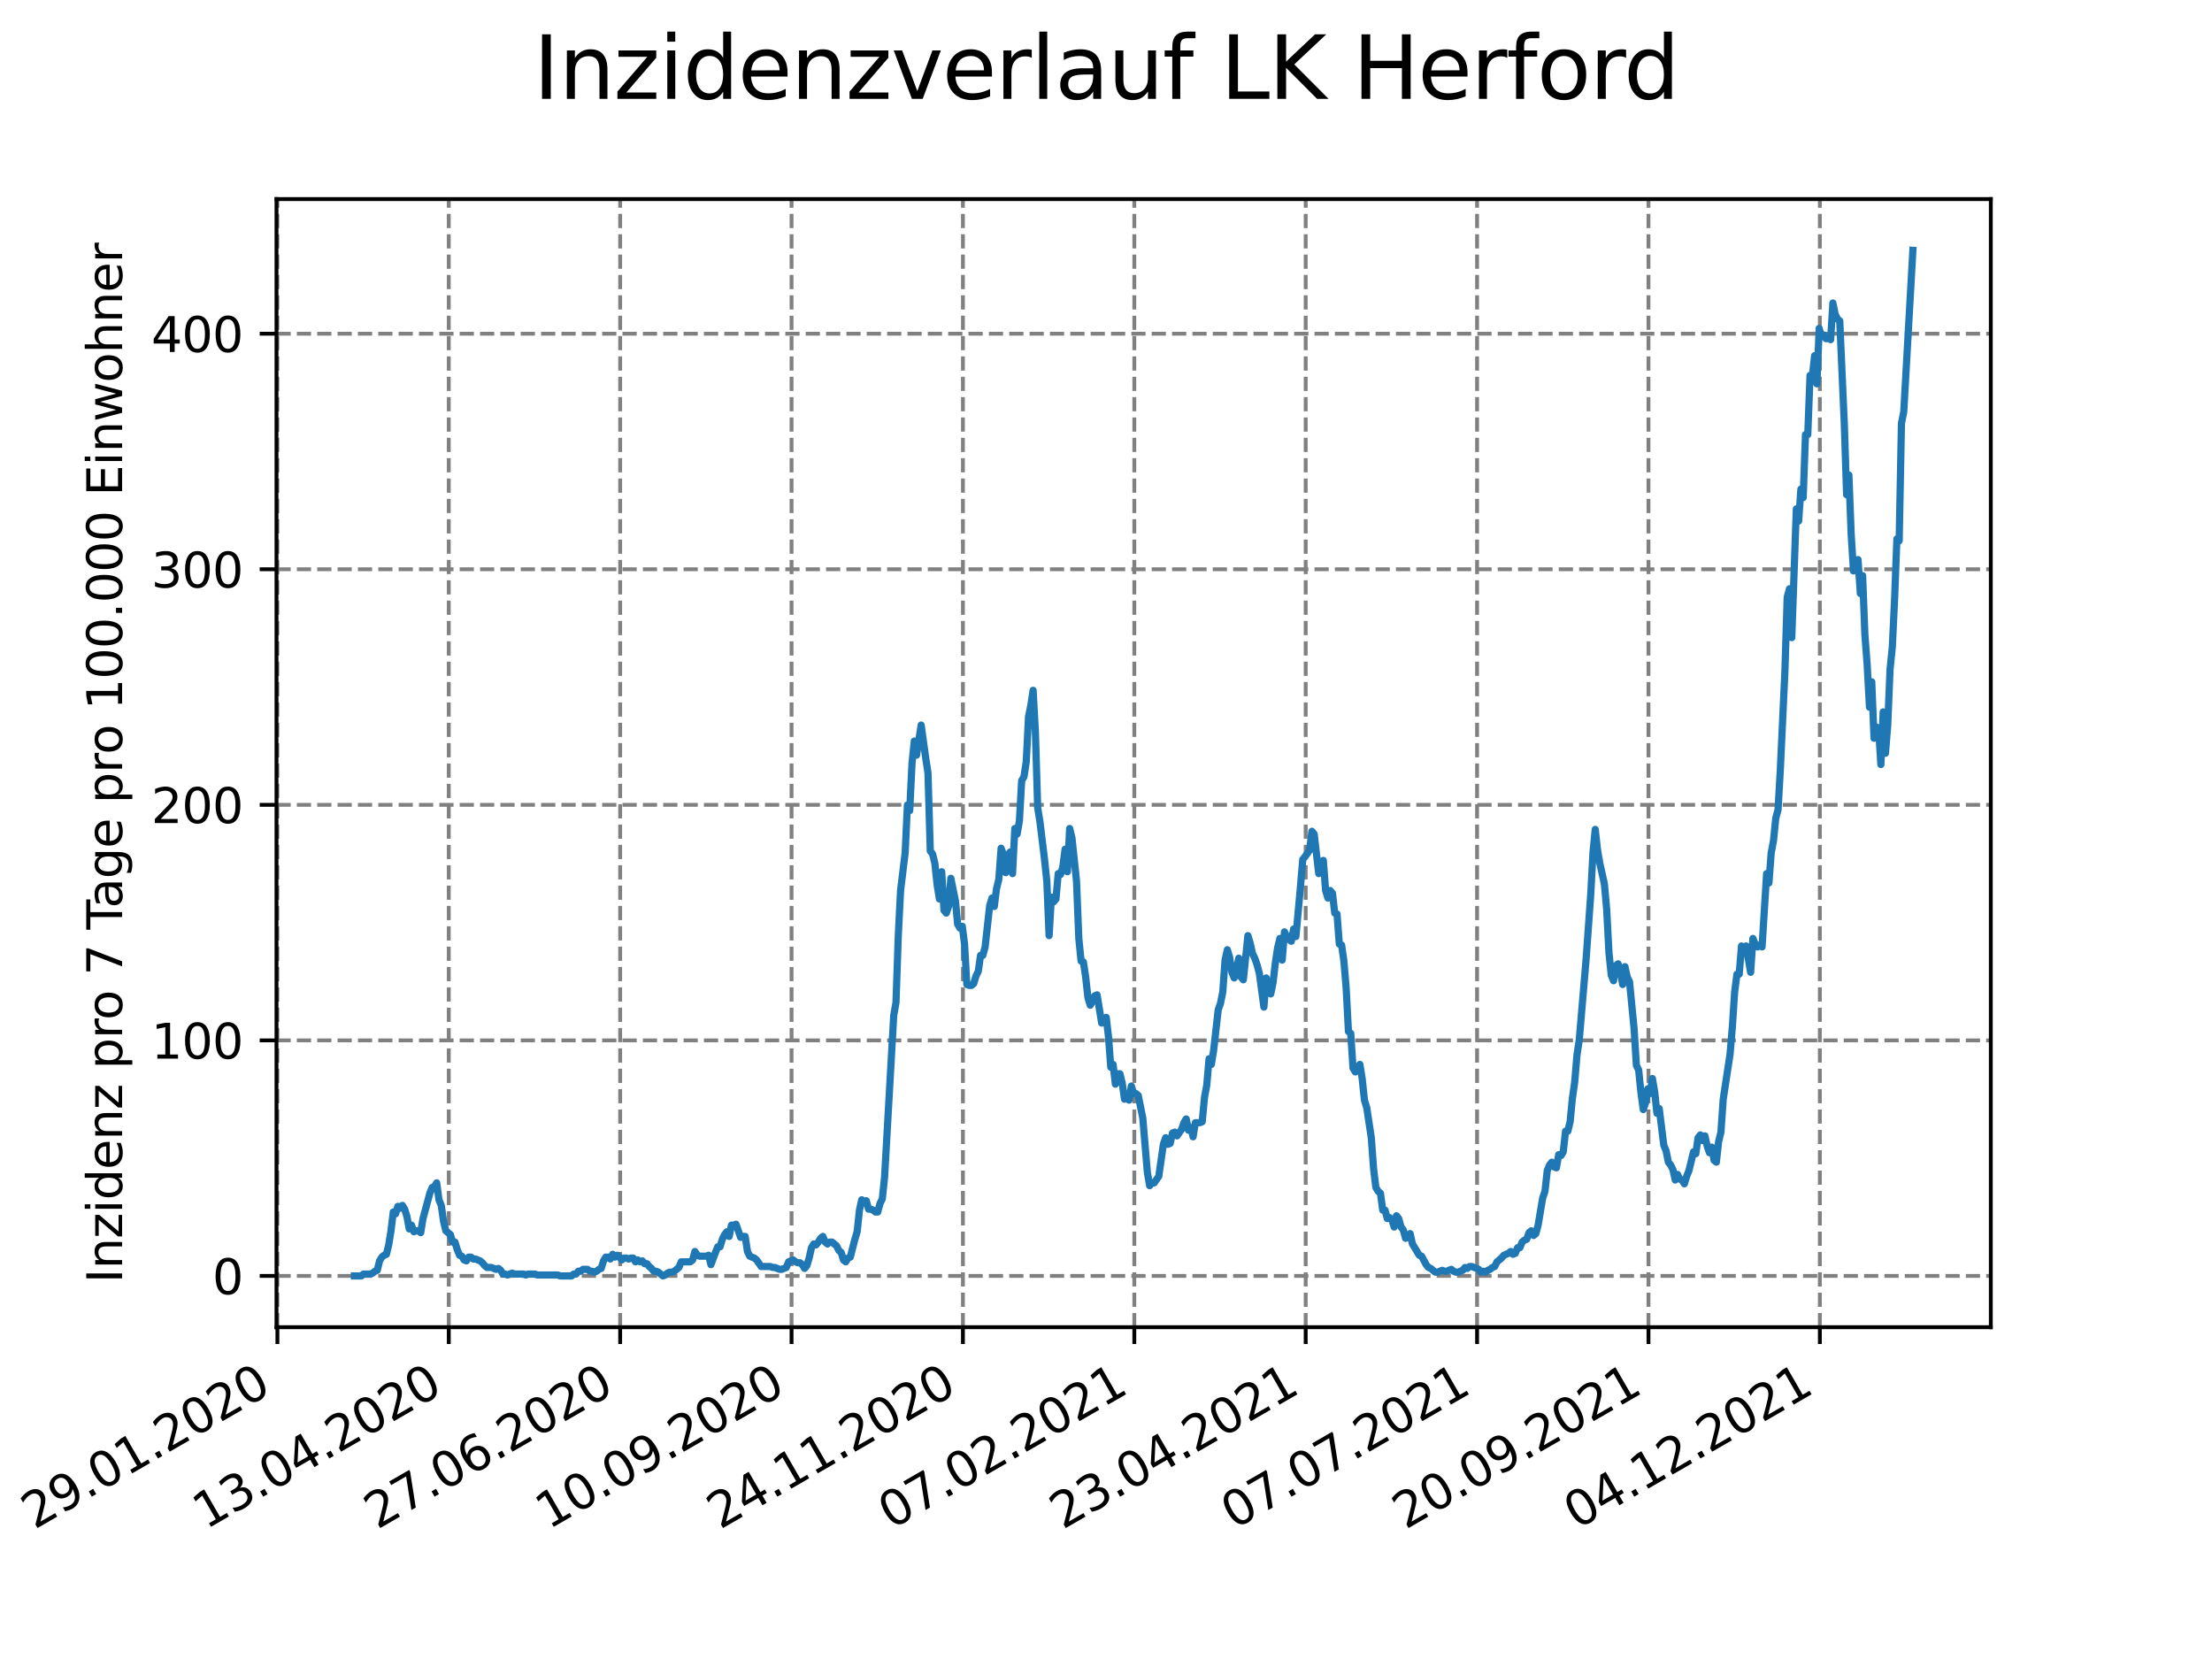 <?xml version="1.0" encoding="utf-8" standalone="no"?>
<!DOCTYPE svg PUBLIC "-//W3C//DTD SVG 1.1//EN"
  "http://www.w3.org/Graphics/SVG/1.1/DTD/svg11.dtd">
<svg xmlns:xlink="http://www.w3.org/1999/xlink" width="460.8pt" height="345.6pt" viewBox="0 0 460.8 345.6" xmlns="http://www.w3.org/2000/svg" version="1.1">
 <defs>
  <style type="text/css">*{stroke-linejoin: round; stroke-linecap: butt}</style>
 </defs>
 <g id="figure_1">
  <g id="patch_1">
   <path d="M 0 345.6 
L 460.8 345.6 
L 460.8 0 
L 0 0 
z
" style="fill: #ffffff"/>
  </g>
  <g id="axes_1">
   <g id="patch_2">
    <path d="M 57.6 276.48 
L 414.72 276.48 
L 414.72 41.472 
L 57.6 41.472 
z
" style="fill: #ffffff"/>
   </g>
   <g id="matplotlib.axis_1">
    <g id="xtick_1">
     <g id="line2d_1">
      <path d="M 57.786 276.48 
L 57.786 41.472 
" clip-path="url(#p94c9c80547)" style="fill: none; stroke-dasharray: 2.96,1.28; stroke-dashoffset: 0; stroke: #808080; stroke-width: 0.8"/>
     </g>
     <g id="line2d_2">
      <defs>
       <path id="m3f784856fd" d="M 0 0 
L 0 3.5 
" style="stroke: #000000; stroke-width: 0.8"/>
      </defs>
      <g>
       <use xlink:href="#m3f784856fd" x="57.786" y="276.48" style="stroke: #000000; stroke-width: 0.8"/>
      </g>
     </g>
     <g id="text_1">
      <!-- 29.01.2020 -->
      <g transform="translate(7.161 318.689)rotate(-30)scale(0.1 -0.1)">
       <defs>
        <path id="DejaVuSans-32" d="M 1228 531 
L 3431 531 
L 3431 0 
L 469 0 
L 469 531 
Q 828 903 1448 1529 
Q 2069 2156 2228 2338 
Q 2531 2678 2651 2914 
Q 2772 3150 2772 3378 
Q 2772 3750 2511 3984 
Q 2250 4219 1831 4219 
Q 1534 4219 1204 4116 
Q 875 4013 500 3803 
L 500 4441 
Q 881 4594 1212 4672 
Q 1544 4750 1819 4750 
Q 2544 4750 2975 4387 
Q 3406 4025 3406 3419 
Q 3406 3131 3298 2873 
Q 3191 2616 2906 2266 
Q 2828 2175 2409 1742 
Q 1991 1309 1228 531 
z
" transform="scale(0.016)"/>
        <path id="DejaVuSans-39" d="M 703 97 
L 703 672 
Q 941 559 1184 500 
Q 1428 441 1663 441 
Q 2288 441 2617 861 
Q 2947 1281 2994 2138 
Q 2813 1869 2534 1725 
Q 2256 1581 1919 1581 
Q 1219 1581 811 2004 
Q 403 2428 403 3163 
Q 403 3881 828 4315 
Q 1253 4750 1959 4750 
Q 2769 4750 3195 4129 
Q 3622 3509 3622 2328 
Q 3622 1225 3098 567 
Q 2575 -91 1691 -91 
Q 1453 -91 1209 -44 
Q 966 3 703 97 
z
M 1959 2075 
Q 2384 2075 2632 2365 
Q 2881 2656 2881 3163 
Q 2881 3666 2632 3958 
Q 2384 4250 1959 4250 
Q 1534 4250 1286 3958 
Q 1038 3666 1038 3163 
Q 1038 2656 1286 2365 
Q 1534 2075 1959 2075 
z
" transform="scale(0.016)"/>
        <path id="DejaVuSans-2e" d="M 684 794 
L 1344 794 
L 1344 0 
L 684 0 
L 684 794 
z
" transform="scale(0.016)"/>
        <path id="DejaVuSans-30" d="M 2034 4250 
Q 1547 4250 1301 3770 
Q 1056 3291 1056 2328 
Q 1056 1369 1301 889 
Q 1547 409 2034 409 
Q 2525 409 2770 889 
Q 3016 1369 3016 2328 
Q 3016 3291 2770 3770 
Q 2525 4250 2034 4250 
z
M 2034 4750 
Q 2819 4750 3233 4129 
Q 3647 3509 3647 2328 
Q 3647 1150 3233 529 
Q 2819 -91 2034 -91 
Q 1250 -91 836 529 
Q 422 1150 422 2328 
Q 422 3509 836 4129 
Q 1250 4750 2034 4750 
z
" transform="scale(0.016)"/>
        <path id="DejaVuSans-31" d="M 794 531 
L 1825 531 
L 1825 4091 
L 703 3866 
L 703 4441 
L 1819 4666 
L 2450 4666 
L 2450 531 
L 3481 531 
L 3481 0 
L 794 0 
L 794 531 
z
" transform="scale(0.016)"/>
       </defs>
       <use xlink:href="#DejaVuSans-32"/>
       <use xlink:href="#DejaVuSans-39" x="63.623"/>
       <use xlink:href="#DejaVuSans-2e" x="127.246"/>
       <use xlink:href="#DejaVuSans-30" x="159.033"/>
       <use xlink:href="#DejaVuSans-31" x="222.656"/>
       <use xlink:href="#DejaVuSans-2e" x="286.279"/>
       <use xlink:href="#DejaVuSans-32" x="318.066"/>
       <use xlink:href="#DejaVuSans-30" x="381.689"/>
       <use xlink:href="#DejaVuSans-32" x="445.312"/>
       <use xlink:href="#DejaVuSans-30" x="508.936"/>
      </g>
     </g>
    </g>
    <g id="xtick_2">
     <g id="line2d_3">
      <path d="M 93.489 276.48 
L 93.489 41.472 
" clip-path="url(#p94c9c80547)" style="fill: none; stroke-dasharray: 2.96,1.28; stroke-dashoffset: 0; stroke: #808080; stroke-width: 0.8"/>
     </g>
     <g id="line2d_4">
      <g>
       <use xlink:href="#m3f784856fd" x="93.489" y="276.48" style="stroke: #000000; stroke-width: 0.8"/>
      </g>
     </g>
     <g id="text_2">
      <!-- 13.04.2020 -->
      <g transform="translate(42.864 318.689)rotate(-30)scale(0.1 -0.1)">
       <defs>
        <path id="DejaVuSans-33" d="M 2597 2516 
Q 3050 2419 3304 2112 
Q 3559 1806 3559 1356 
Q 3559 666 3084 287 
Q 2609 -91 1734 -91 
Q 1441 -91 1130 -33 
Q 819 25 488 141 
L 488 750 
Q 750 597 1062 519 
Q 1375 441 1716 441 
Q 2309 441 2620 675 
Q 2931 909 2931 1356 
Q 2931 1769 2642 2001 
Q 2353 2234 1838 2234 
L 1294 2234 
L 1294 2753 
L 1863 2753 
Q 2328 2753 2575 2939 
Q 2822 3125 2822 3475 
Q 2822 3834 2567 4026 
Q 2313 4219 1838 4219 
Q 1578 4219 1281 4162 
Q 984 4106 628 3988 
L 628 4550 
Q 988 4650 1302 4700 
Q 1616 4750 1894 4750 
Q 2613 4750 3031 4423 
Q 3450 4097 3450 3541 
Q 3450 3153 3228 2886 
Q 3006 2619 2597 2516 
z
" transform="scale(0.016)"/>
        <path id="DejaVuSans-34" d="M 2419 4116 
L 825 1625 
L 2419 1625 
L 2419 4116 
z
M 2253 4666 
L 3047 4666 
L 3047 1625 
L 3713 1625 
L 3713 1100 
L 3047 1100 
L 3047 0 
L 2419 0 
L 2419 1100 
L 313 1100 
L 313 1709 
L 2253 4666 
z
" transform="scale(0.016)"/>
       </defs>
       <use xlink:href="#DejaVuSans-31"/>
       <use xlink:href="#DejaVuSans-33" x="63.623"/>
       <use xlink:href="#DejaVuSans-2e" x="127.246"/>
       <use xlink:href="#DejaVuSans-30" x="159.033"/>
       <use xlink:href="#DejaVuSans-34" x="222.656"/>
       <use xlink:href="#DejaVuSans-2e" x="286.279"/>
       <use xlink:href="#DejaVuSans-32" x="318.066"/>
       <use xlink:href="#DejaVuSans-30" x="381.689"/>
       <use xlink:href="#DejaVuSans-32" x="445.312"/>
       <use xlink:href="#DejaVuSans-30" x="508.936"/>
      </g>
     </g>
    </g>
    <g id="xtick_3">
     <g id="line2d_5">
      <path d="M 129.191 276.48 
L 129.191 41.472 
" clip-path="url(#p94c9c80547)" style="fill: none; stroke-dasharray: 2.96,1.28; stroke-dashoffset: 0; stroke: #808080; stroke-width: 0.8"/>
     </g>
     <g id="line2d_6">
      <g>
       <use xlink:href="#m3f784856fd" x="129.191" y="276.48" style="stroke: #000000; stroke-width: 0.8"/>
      </g>
     </g>
     <g id="text_3">
      <!-- 27.06.2020 -->
      <g transform="translate(78.566 318.689)rotate(-30)scale(0.1 -0.1)">
       <defs>
        <path id="DejaVuSans-37" d="M 525 4666 
L 3525 4666 
L 3525 4397 
L 1831 0 
L 1172 0 
L 2766 4134 
L 525 4134 
L 525 4666 
z
" transform="scale(0.016)"/>
        <path id="DejaVuSans-36" d="M 2113 2584 
Q 1688 2584 1439 2293 
Q 1191 2003 1191 1497 
Q 1191 994 1439 701 
Q 1688 409 2113 409 
Q 2538 409 2786 701 
Q 3034 994 3034 1497 
Q 3034 2003 2786 2293 
Q 2538 2584 2113 2584 
z
M 3366 4563 
L 3366 3988 
Q 3128 4100 2886 4159 
Q 2644 4219 2406 4219 
Q 1781 4219 1451 3797 
Q 1122 3375 1075 2522 
Q 1259 2794 1537 2939 
Q 1816 3084 2150 3084 
Q 2853 3084 3261 2657 
Q 3669 2231 3669 1497 
Q 3669 778 3244 343 
Q 2819 -91 2113 -91 
Q 1303 -91 875 529 
Q 447 1150 447 2328 
Q 447 3434 972 4092 
Q 1497 4750 2381 4750 
Q 2619 4750 2861 4703 
Q 3103 4656 3366 4563 
z
" transform="scale(0.016)"/>
       </defs>
       <use xlink:href="#DejaVuSans-32"/>
       <use xlink:href="#DejaVuSans-37" x="63.623"/>
       <use xlink:href="#DejaVuSans-2e" x="127.246"/>
       <use xlink:href="#DejaVuSans-30" x="159.033"/>
       <use xlink:href="#DejaVuSans-36" x="222.656"/>
       <use xlink:href="#DejaVuSans-2e" x="286.279"/>
       <use xlink:href="#DejaVuSans-32" x="318.066"/>
       <use xlink:href="#DejaVuSans-30" x="381.689"/>
       <use xlink:href="#DejaVuSans-32" x="445.312"/>
       <use xlink:href="#DejaVuSans-30" x="508.936"/>
      </g>
     </g>
    </g>
    <g id="xtick_4">
     <g id="line2d_7">
      <path d="M 164.894 276.48 
L 164.894 41.472 
" clip-path="url(#p94c9c80547)" style="fill: none; stroke-dasharray: 2.96,1.28; stroke-dashoffset: 0; stroke: #808080; stroke-width: 0.8"/>
     </g>
     <g id="line2d_8">
      <g>
       <use xlink:href="#m3f784856fd" x="164.894" y="276.48" style="stroke: #000000; stroke-width: 0.8"/>
      </g>
     </g>
     <g id="text_4">
      <!-- 10.09.2020 -->
      <g transform="translate(114.269 318.689)rotate(-30)scale(0.1 -0.1)">
       <use xlink:href="#DejaVuSans-31"/>
       <use xlink:href="#DejaVuSans-30" x="63.623"/>
       <use xlink:href="#DejaVuSans-2e" x="127.246"/>
       <use xlink:href="#DejaVuSans-30" x="159.033"/>
       <use xlink:href="#DejaVuSans-39" x="222.656"/>
       <use xlink:href="#DejaVuSans-2e" x="286.279"/>
       <use xlink:href="#DejaVuSans-32" x="318.066"/>
       <use xlink:href="#DejaVuSans-30" x="381.689"/>
       <use xlink:href="#DejaVuSans-32" x="445.312"/>
       <use xlink:href="#DejaVuSans-30" x="508.936"/>
      </g>
     </g>
    </g>
    <g id="xtick_5">
     <g id="line2d_9">
      <path d="M 200.596 276.48 
L 200.596 41.472 
" clip-path="url(#p94c9c80547)" style="fill: none; stroke-dasharray: 2.96,1.28; stroke-dashoffset: 0; stroke: #808080; stroke-width: 0.8"/>
     </g>
     <g id="line2d_10">
      <g>
       <use xlink:href="#m3f784856fd" x="200.596" y="276.48" style="stroke: #000000; stroke-width: 0.8"/>
      </g>
     </g>
     <g id="text_5">
      <!-- 24.11.2020 -->
      <g transform="translate(149.971 318.689)rotate(-30)scale(0.1 -0.1)">
       <use xlink:href="#DejaVuSans-32"/>
       <use xlink:href="#DejaVuSans-34" x="63.623"/>
       <use xlink:href="#DejaVuSans-2e" x="127.246"/>
       <use xlink:href="#DejaVuSans-31" x="159.033"/>
       <use xlink:href="#DejaVuSans-31" x="222.656"/>
       <use xlink:href="#DejaVuSans-2e" x="286.279"/>
       <use xlink:href="#DejaVuSans-32" x="318.066"/>
       <use xlink:href="#DejaVuSans-30" x="381.689"/>
       <use xlink:href="#DejaVuSans-32" x="445.312"/>
       <use xlink:href="#DejaVuSans-30" x="508.936"/>
      </g>
     </g>
    </g>
    <g id="xtick_6">
     <g id="line2d_11">
      <path d="M 236.299 276.48 
L 236.299 41.472 
" clip-path="url(#p94c9c80547)" style="fill: none; stroke-dasharray: 2.96,1.28; stroke-dashoffset: 0; stroke: #808080; stroke-width: 0.8"/>
     </g>
     <g id="line2d_12">
      <g>
       <use xlink:href="#m3f784856fd" x="236.299" y="276.48" style="stroke: #000000; stroke-width: 0.8"/>
      </g>
     </g>
     <g id="text_6">
      <!-- 07.02.2021 -->
      <g transform="translate(185.674 318.689)rotate(-30)scale(0.1 -0.1)">
       <use xlink:href="#DejaVuSans-30"/>
       <use xlink:href="#DejaVuSans-37" x="63.623"/>
       <use xlink:href="#DejaVuSans-2e" x="127.246"/>
       <use xlink:href="#DejaVuSans-30" x="159.033"/>
       <use xlink:href="#DejaVuSans-32" x="222.656"/>
       <use xlink:href="#DejaVuSans-2e" x="286.279"/>
       <use xlink:href="#DejaVuSans-32" x="318.066"/>
       <use xlink:href="#DejaVuSans-30" x="381.689"/>
       <use xlink:href="#DejaVuSans-32" x="445.312"/>
       <use xlink:href="#DejaVuSans-31" x="508.936"/>
      </g>
     </g>
    </g>
    <g id="xtick_7">
     <g id="line2d_13">
      <path d="M 272.001 276.48 
L 272.001 41.472 
" clip-path="url(#p94c9c80547)" style="fill: none; stroke-dasharray: 2.96,1.28; stroke-dashoffset: 0; stroke: #808080; stroke-width: 0.8"/>
     </g>
     <g id="line2d_14">
      <g>
       <use xlink:href="#m3f784856fd" x="272.001" y="276.48" style="stroke: #000000; stroke-width: 0.8"/>
      </g>
     </g>
     <g id="text_7">
      <!-- 23.04.2021 -->
      <g transform="translate(221.376 318.689)rotate(-30)scale(0.1 -0.1)">
       <use xlink:href="#DejaVuSans-32"/>
       <use xlink:href="#DejaVuSans-33" x="63.623"/>
       <use xlink:href="#DejaVuSans-2e" x="127.246"/>
       <use xlink:href="#DejaVuSans-30" x="159.033"/>
       <use xlink:href="#DejaVuSans-34" x="222.656"/>
       <use xlink:href="#DejaVuSans-2e" x="286.279"/>
       <use xlink:href="#DejaVuSans-32" x="318.066"/>
       <use xlink:href="#DejaVuSans-30" x="381.689"/>
       <use xlink:href="#DejaVuSans-32" x="445.312"/>
       <use xlink:href="#DejaVuSans-31" x="508.936"/>
      </g>
     </g>
    </g>
    <g id="xtick_8">
     <g id="line2d_15">
      <path d="M 307.704 276.48 
L 307.704 41.472 
" clip-path="url(#p94c9c80547)" style="fill: none; stroke-dasharray: 2.96,1.28; stroke-dashoffset: 0; stroke: #808080; stroke-width: 0.8"/>
     </g>
     <g id="line2d_16">
      <g>
       <use xlink:href="#m3f784856fd" x="307.704" y="276.48" style="stroke: #000000; stroke-width: 0.8"/>
      </g>
     </g>
     <g id="text_8">
      <!-- 07.07.2021 -->
      <g transform="translate(257.079 318.689)rotate(-30)scale(0.1 -0.1)">
       <use xlink:href="#DejaVuSans-30"/>
       <use xlink:href="#DejaVuSans-37" x="63.623"/>
       <use xlink:href="#DejaVuSans-2e" x="127.246"/>
       <use xlink:href="#DejaVuSans-30" x="159.033"/>
       <use xlink:href="#DejaVuSans-37" x="222.656"/>
       <use xlink:href="#DejaVuSans-2e" x="286.279"/>
       <use xlink:href="#DejaVuSans-32" x="318.066"/>
       <use xlink:href="#DejaVuSans-30" x="381.689"/>
       <use xlink:href="#DejaVuSans-32" x="445.312"/>
       <use xlink:href="#DejaVuSans-31" x="508.936"/>
      </g>
     </g>
    </g>
    <g id="xtick_9">
     <g id="line2d_17">
      <path d="M 343.406 276.48 
L 343.406 41.472 
" clip-path="url(#p94c9c80547)" style="fill: none; stroke-dasharray: 2.96,1.28; stroke-dashoffset: 0; stroke: #808080; stroke-width: 0.8"/>
     </g>
     <g id="line2d_18">
      <g>
       <use xlink:href="#m3f784856fd" x="343.406" y="276.48" style="stroke: #000000; stroke-width: 0.8"/>
      </g>
     </g>
     <g id="text_9">
      <!-- 20.09.2021 -->
      <g transform="translate(292.781 318.689)rotate(-30)scale(0.1 -0.1)">
       <use xlink:href="#DejaVuSans-32"/>
       <use xlink:href="#DejaVuSans-30" x="63.623"/>
       <use xlink:href="#DejaVuSans-2e" x="127.246"/>
       <use xlink:href="#DejaVuSans-30" x="159.033"/>
       <use xlink:href="#DejaVuSans-39" x="222.656"/>
       <use xlink:href="#DejaVuSans-2e" x="286.279"/>
       <use xlink:href="#DejaVuSans-32" x="318.066"/>
       <use xlink:href="#DejaVuSans-30" x="381.689"/>
       <use xlink:href="#DejaVuSans-32" x="445.312"/>
       <use xlink:href="#DejaVuSans-31" x="508.936"/>
      </g>
     </g>
    </g>
    <g id="xtick_10">
     <g id="line2d_19">
      <path d="M 379.109 276.48 
L 379.109 41.472 
" clip-path="url(#p94c9c80547)" style="fill: none; stroke-dasharray: 2.96,1.28; stroke-dashoffset: 0; stroke: #808080; stroke-width: 0.8"/>
     </g>
     <g id="line2d_20">
      <g>
       <use xlink:href="#m3f784856fd" x="379.109" y="276.48" style="stroke: #000000; stroke-width: 0.8"/>
      </g>
     </g>
     <g id="text_10">
      <!-- 04.12.2021 -->
      <g transform="translate(328.484 318.689)rotate(-30)scale(0.1 -0.1)">
       <use xlink:href="#DejaVuSans-30"/>
       <use xlink:href="#DejaVuSans-34" x="63.623"/>
       <use xlink:href="#DejaVuSans-2e" x="127.246"/>
       <use xlink:href="#DejaVuSans-31" x="159.033"/>
       <use xlink:href="#DejaVuSans-32" x="222.656"/>
       <use xlink:href="#DejaVuSans-2e" x="286.279"/>
       <use xlink:href="#DejaVuSans-32" x="318.066"/>
       <use xlink:href="#DejaVuSans-30" x="381.689"/>
       <use xlink:href="#DejaVuSans-32" x="445.312"/>
       <use xlink:href="#DejaVuSans-31" x="508.936"/>
      </g>
     </g>
    </g>
   </g>
   <g id="matplotlib.axis_2">
    <g id="ytick_1">
     <g id="line2d_21">
      <path d="M 57.6 265.798 
L 414.72 265.798 
" clip-path="url(#p94c9c80547)" style="fill: none; stroke-dasharray: 2.96,1.28; stroke-dashoffset: 0; stroke: #808080; stroke-width: 0.8"/>
     </g>
     <g id="line2d_22">
      <defs>
       <path id="m20ad738323" d="M 0 0 
L -3.5 0 
" style="stroke: #000000; stroke-width: 0.8"/>
      </defs>
      <g>
       <use xlink:href="#m20ad738323" x="57.6" y="265.798" style="stroke: #000000; stroke-width: 0.8"/>
      </g>
     </g>
     <g id="text_11">
      <!-- 0 -->
      <g transform="translate(44.237 269.597)scale(0.1 -0.1)">
       <use xlink:href="#DejaVuSans-30"/>
      </g>
     </g>
    </g>
    <g id="ytick_2">
     <g id="line2d_23">
      <path d="M 57.6 216.729 
L 414.72 216.729 
" clip-path="url(#p94c9c80547)" style="fill: none; stroke-dasharray: 2.96,1.28; stroke-dashoffset: 0; stroke: #808080; stroke-width: 0.8"/>
     </g>
     <g id="line2d_24">
      <g>
       <use xlink:href="#m20ad738323" x="57.6" y="216.729" style="stroke: #000000; stroke-width: 0.8"/>
      </g>
     </g>
     <g id="text_12">
      <!-- 100 -->
      <g transform="translate(31.512 220.528)scale(0.1 -0.1)">
       <use xlink:href="#DejaVuSans-31"/>
       <use xlink:href="#DejaVuSans-30" x="63.623"/>
       <use xlink:href="#DejaVuSans-30" x="127.246"/>
      </g>
     </g>
    </g>
    <g id="ytick_3">
     <g id="line2d_25">
      <path d="M 57.6 167.66 
L 414.72 167.66 
" clip-path="url(#p94c9c80547)" style="fill: none; stroke-dasharray: 2.96,1.28; stroke-dashoffset: 0; stroke: #808080; stroke-width: 0.8"/>
     </g>
     <g id="line2d_26">
      <g>
       <use xlink:href="#m20ad738323" x="57.6" y="167.66" style="stroke: #000000; stroke-width: 0.8"/>
      </g>
     </g>
     <g id="text_13">
      <!-- 200 -->
      <g transform="translate(31.512 171.459)scale(0.1 -0.1)">
       <use xlink:href="#DejaVuSans-32"/>
       <use xlink:href="#DejaVuSans-30" x="63.623"/>
       <use xlink:href="#DejaVuSans-30" x="127.246"/>
      </g>
     </g>
    </g>
    <g id="ytick_4">
     <g id="line2d_27">
      <path d="M 57.6 118.59 
L 414.72 118.59 
" clip-path="url(#p94c9c80547)" style="fill: none; stroke-dasharray: 2.96,1.28; stroke-dashoffset: 0; stroke: #808080; stroke-width: 0.8"/>
     </g>
     <g id="line2d_28">
      <g>
       <use xlink:href="#m20ad738323" x="57.6" y="118.59" style="stroke: #000000; stroke-width: 0.8"/>
      </g>
     </g>
     <g id="text_14">
      <!-- 300 -->
      <g transform="translate(31.512 122.39)scale(0.1 -0.1)">
       <use xlink:href="#DejaVuSans-33"/>
       <use xlink:href="#DejaVuSans-30" x="63.623"/>
       <use xlink:href="#DejaVuSans-30" x="127.246"/>
      </g>
     </g>
    </g>
    <g id="ytick_5">
     <g id="line2d_29">
      <path d="M 57.6 69.521 
L 414.72 69.521 
" clip-path="url(#p94c9c80547)" style="fill: none; stroke-dasharray: 2.96,1.28; stroke-dashoffset: 0; stroke: #808080; stroke-width: 0.8"/>
     </g>
     <g id="line2d_30">
      <g>
       <use xlink:href="#m20ad738323" x="57.6" y="69.521" style="stroke: #000000; stroke-width: 0.8"/>
      </g>
     </g>
     <g id="text_15">
      <!-- 400 -->
      <g transform="translate(31.512 73.321)scale(0.1 -0.1)">
       <use xlink:href="#DejaVuSans-34"/>
       <use xlink:href="#DejaVuSans-30" x="63.623"/>
       <use xlink:href="#DejaVuSans-30" x="127.246"/>
      </g>
     </g>
    </g>
    <g id="text_16">
     <!-- Inzidenz pro 7 Tage pro 100.000 Einwohner -->
     <g transform="translate(25.433 267.301)rotate(-90)scale(0.1 -0.1)">
      <defs>
       <path id="DejaVuSans-49" d="M 628 4666 
L 1259 4666 
L 1259 0 
L 628 0 
L 628 4666 
z
" transform="scale(0.016)"/>
       <path id="DejaVuSans-6e" d="M 3513 2113 
L 3513 0 
L 2938 0 
L 2938 2094 
Q 2938 2591 2744 2837 
Q 2550 3084 2163 3084 
Q 1697 3084 1428 2787 
Q 1159 2491 1159 1978 
L 1159 0 
L 581 0 
L 581 3500 
L 1159 3500 
L 1159 2956 
Q 1366 3272 1645 3428 
Q 1925 3584 2291 3584 
Q 2894 3584 3203 3211 
Q 3513 2838 3513 2113 
z
" transform="scale(0.016)"/>
       <path id="DejaVuSans-7a" d="M 353 3500 
L 3084 3500 
L 3084 2975 
L 922 459 
L 3084 459 
L 3084 0 
L 275 0 
L 275 525 
L 2438 3041 
L 353 3041 
L 353 3500 
z
" transform="scale(0.016)"/>
       <path id="DejaVuSans-69" d="M 603 3500 
L 1178 3500 
L 1178 0 
L 603 0 
L 603 3500 
z
M 603 4863 
L 1178 4863 
L 1178 4134 
L 603 4134 
L 603 4863 
z
" transform="scale(0.016)"/>
       <path id="DejaVuSans-64" d="M 2906 2969 
L 2906 4863 
L 3481 4863 
L 3481 0 
L 2906 0 
L 2906 525 
Q 2725 213 2448 61 
Q 2172 -91 1784 -91 
Q 1150 -91 751 415 
Q 353 922 353 1747 
Q 353 2572 751 3078 
Q 1150 3584 1784 3584 
Q 2172 3584 2448 3432 
Q 2725 3281 2906 2969 
z
M 947 1747 
Q 947 1113 1208 752 
Q 1469 391 1925 391 
Q 2381 391 2643 752 
Q 2906 1113 2906 1747 
Q 2906 2381 2643 2742 
Q 2381 3103 1925 3103 
Q 1469 3103 1208 2742 
Q 947 2381 947 1747 
z
" transform="scale(0.016)"/>
       <path id="DejaVuSans-65" d="M 3597 1894 
L 3597 1613 
L 953 1613 
Q 991 1019 1311 708 
Q 1631 397 2203 397 
Q 2534 397 2845 478 
Q 3156 559 3463 722 
L 3463 178 
Q 3153 47 2828 -22 
Q 2503 -91 2169 -91 
Q 1331 -91 842 396 
Q 353 884 353 1716 
Q 353 2575 817 3079 
Q 1281 3584 2069 3584 
Q 2775 3584 3186 3129 
Q 3597 2675 3597 1894 
z
M 3022 2063 
Q 3016 2534 2758 2815 
Q 2500 3097 2075 3097 
Q 1594 3097 1305 2825 
Q 1016 2553 972 2059 
L 3022 2063 
z
" transform="scale(0.016)"/>
       <path id="DejaVuSans-20" transform="scale(0.016)"/>
       <path id="DejaVuSans-70" d="M 1159 525 
L 1159 -1331 
L 581 -1331 
L 581 3500 
L 1159 3500 
L 1159 2969 
Q 1341 3281 1617 3432 
Q 1894 3584 2278 3584 
Q 2916 3584 3314 3078 
Q 3713 2572 3713 1747 
Q 3713 922 3314 415 
Q 2916 -91 2278 -91 
Q 1894 -91 1617 61 
Q 1341 213 1159 525 
z
M 3116 1747 
Q 3116 2381 2855 2742 
Q 2594 3103 2138 3103 
Q 1681 3103 1420 2742 
Q 1159 2381 1159 1747 
Q 1159 1113 1420 752 
Q 1681 391 2138 391 
Q 2594 391 2855 752 
Q 3116 1113 3116 1747 
z
" transform="scale(0.016)"/>
       <path id="DejaVuSans-72" d="M 2631 2963 
Q 2534 3019 2420 3045 
Q 2306 3072 2169 3072 
Q 1681 3072 1420 2755 
Q 1159 2438 1159 1844 
L 1159 0 
L 581 0 
L 581 3500 
L 1159 3500 
L 1159 2956 
Q 1341 3275 1631 3429 
Q 1922 3584 2338 3584 
Q 2397 3584 2469 3576 
Q 2541 3569 2628 3553 
L 2631 2963 
z
" transform="scale(0.016)"/>
       <path id="DejaVuSans-6f" d="M 1959 3097 
Q 1497 3097 1228 2736 
Q 959 2375 959 1747 
Q 959 1119 1226 758 
Q 1494 397 1959 397 
Q 2419 397 2687 759 
Q 2956 1122 2956 1747 
Q 2956 2369 2687 2733 
Q 2419 3097 1959 3097 
z
M 1959 3584 
Q 2709 3584 3137 3096 
Q 3566 2609 3566 1747 
Q 3566 888 3137 398 
Q 2709 -91 1959 -91 
Q 1206 -91 779 398 
Q 353 888 353 1747 
Q 353 2609 779 3096 
Q 1206 3584 1959 3584 
z
" transform="scale(0.016)"/>
       <path id="DejaVuSans-54" d="M -19 4666 
L 3928 4666 
L 3928 4134 
L 2272 4134 
L 2272 0 
L 1638 0 
L 1638 4134 
L -19 4134 
L -19 4666 
z
" transform="scale(0.016)"/>
       <path id="DejaVuSans-61" d="M 2194 1759 
Q 1497 1759 1228 1600 
Q 959 1441 959 1056 
Q 959 750 1161 570 
Q 1363 391 1709 391 
Q 2188 391 2477 730 
Q 2766 1069 2766 1631 
L 2766 1759 
L 2194 1759 
z
M 3341 1997 
L 3341 0 
L 2766 0 
L 2766 531 
Q 2569 213 2275 61 
Q 1981 -91 1556 -91 
Q 1019 -91 701 211 
Q 384 513 384 1019 
Q 384 1609 779 1909 
Q 1175 2209 1959 2209 
L 2766 2209 
L 2766 2266 
Q 2766 2663 2505 2880 
Q 2244 3097 1772 3097 
Q 1472 3097 1187 3025 
Q 903 2953 641 2809 
L 641 3341 
Q 956 3463 1253 3523 
Q 1550 3584 1831 3584 
Q 2591 3584 2966 3190 
Q 3341 2797 3341 1997 
z
" transform="scale(0.016)"/>
       <path id="DejaVuSans-67" d="M 2906 1791 
Q 2906 2416 2648 2759 
Q 2391 3103 1925 3103 
Q 1463 3103 1205 2759 
Q 947 2416 947 1791 
Q 947 1169 1205 825 
Q 1463 481 1925 481 
Q 2391 481 2648 825 
Q 2906 1169 2906 1791 
z
M 3481 434 
Q 3481 -459 3084 -895 
Q 2688 -1331 1869 -1331 
Q 1566 -1331 1297 -1286 
Q 1028 -1241 775 -1147 
L 775 -588 
Q 1028 -725 1275 -790 
Q 1522 -856 1778 -856 
Q 2344 -856 2625 -561 
Q 2906 -266 2906 331 
L 2906 616 
Q 2728 306 2450 153 
Q 2172 0 1784 0 
Q 1141 0 747 490 
Q 353 981 353 1791 
Q 353 2603 747 3093 
Q 1141 3584 1784 3584 
Q 2172 3584 2450 3431 
Q 2728 3278 2906 2969 
L 2906 3500 
L 3481 3500 
L 3481 434 
z
" transform="scale(0.016)"/>
       <path id="DejaVuSans-45" d="M 628 4666 
L 3578 4666 
L 3578 4134 
L 1259 4134 
L 1259 2753 
L 3481 2753 
L 3481 2222 
L 1259 2222 
L 1259 531 
L 3634 531 
L 3634 0 
L 628 0 
L 628 4666 
z
" transform="scale(0.016)"/>
       <path id="DejaVuSans-77" d="M 269 3500 
L 844 3500 
L 1563 769 
L 2278 3500 
L 2956 3500 
L 3675 769 
L 4391 3500 
L 4966 3500 
L 4050 0 
L 3372 0 
L 2619 2869 
L 1863 0 
L 1184 0 
L 269 3500 
z
" transform="scale(0.016)"/>
       <path id="DejaVuSans-68" d="M 3513 2113 
L 3513 0 
L 2938 0 
L 2938 2094 
Q 2938 2591 2744 2837 
Q 2550 3084 2163 3084 
Q 1697 3084 1428 2787 
Q 1159 2491 1159 1978 
L 1159 0 
L 581 0 
L 581 4863 
L 1159 4863 
L 1159 2956 
Q 1366 3272 1645 3428 
Q 1925 3584 2291 3584 
Q 2894 3584 3203 3211 
Q 3513 2838 3513 2113 
z
" transform="scale(0.016)"/>
      </defs>
      <use xlink:href="#DejaVuSans-49"/>
      <use xlink:href="#DejaVuSans-6e" x="29.492"/>
      <use xlink:href="#DejaVuSans-7a" x="92.871"/>
      <use xlink:href="#DejaVuSans-69" x="145.361"/>
      <use xlink:href="#DejaVuSans-64" x="173.145"/>
      <use xlink:href="#DejaVuSans-65" x="236.621"/>
      <use xlink:href="#DejaVuSans-6e" x="298.145"/>
      <use xlink:href="#DejaVuSans-7a" x="361.523"/>
      <use xlink:href="#DejaVuSans-20" x="414.014"/>
      <use xlink:href="#DejaVuSans-70" x="445.801"/>
      <use xlink:href="#DejaVuSans-72" x="509.277"/>
      <use xlink:href="#DejaVuSans-6f" x="548.141"/>
      <use xlink:href="#DejaVuSans-20" x="609.322"/>
      <use xlink:href="#DejaVuSans-37" x="641.109"/>
      <use xlink:href="#DejaVuSans-20" x="704.732"/>
      <use xlink:href="#DejaVuSans-54" x="736.52"/>
      <use xlink:href="#DejaVuSans-61" x="781.104"/>
      <use xlink:href="#DejaVuSans-67" x="842.383"/>
      <use xlink:href="#DejaVuSans-65" x="905.859"/>
      <use xlink:href="#DejaVuSans-20" x="967.383"/>
      <use xlink:href="#DejaVuSans-70" x="999.17"/>
      <use xlink:href="#DejaVuSans-72" x="1062.646"/>
      <use xlink:href="#DejaVuSans-6f" x="1101.51"/>
      <use xlink:href="#DejaVuSans-20" x="1162.691"/>
      <use xlink:href="#DejaVuSans-31" x="1194.479"/>
      <use xlink:href="#DejaVuSans-30" x="1258.102"/>
      <use xlink:href="#DejaVuSans-30" x="1321.725"/>
      <use xlink:href="#DejaVuSans-2e" x="1385.348"/>
      <use xlink:href="#DejaVuSans-30" x="1417.135"/>
      <use xlink:href="#DejaVuSans-30" x="1480.758"/>
      <use xlink:href="#DejaVuSans-30" x="1544.381"/>
      <use xlink:href="#DejaVuSans-20" x="1608.004"/>
      <use xlink:href="#DejaVuSans-45" x="1639.791"/>
      <use xlink:href="#DejaVuSans-69" x="1702.975"/>
      <use xlink:href="#DejaVuSans-6e" x="1730.758"/>
      <use xlink:href="#DejaVuSans-77" x="1794.137"/>
      <use xlink:href="#DejaVuSans-6f" x="1875.924"/>
      <use xlink:href="#DejaVuSans-68" x="1937.105"/>
      <use xlink:href="#DejaVuSans-6e" x="2000.484"/>
      <use xlink:href="#DejaVuSans-65" x="2063.863"/>
      <use xlink:href="#DejaVuSans-72" x="2125.387"/>
     </g>
    </g>
   </g>
   <g id="line2d_31">
    <path d="M 73.833 265.798 
L 75.261 265.798 
L 75.737 265.406 
L 77.165 265.406 
L 77.641 265.21 
L 78.117 264.819 
L 78.593 264.623 
L 79.069 262.665 
L 79.545 261.881 
L 80.021 261.49 
L 80.497 261.294 
L 80.973 259.336 
L 81.449 256.398 
L 81.925 252.482 
L 82.401 252.873 
L 82.877 251.307 
L 83.353 251.699 
L 83.829 251.111 
L 84.305 251.894 
L 84.781 253.461 
L 85.258 256.007 
L 85.734 255.223 
L 86.21 256.594 
L 86.686 256.398 
L 87.162 256.398 
L 87.638 256.79 
L 88.114 253.853 
L 89.542 248.565 
L 90.018 247.39 
L 90.494 247.195 
L 90.97 246.411 
L 91.446 249.936 
L 91.922 251.111 
L 92.398 254.44 
L 92.874 256.398 
L 93.826 257.182 
L 94.302 258.748 
L 94.778 258.748 
L 95.254 260.315 
L 95.73 261.49 
L 96.206 261.686 
L 96.682 262.469 
L 97.158 262.665 
L 97.634 261.881 
L 98.11 261.881 
L 98.586 262.273 
L 99.062 262.273 
L 100.015 262.665 
L 100.491 263.056 
L 100.967 263.644 
L 101.443 264.035 
L 102.395 264.035 
L 103.347 264.427 
L 103.823 264.231 
L 104.299 264.623 
L 104.775 265.406 
L 105.251 265.406 
L 105.727 265.602 
L 106.679 265.21 
L 107.155 265.406 
L 109.059 265.406 
L 109.535 265.602 
L 110.011 265.406 
L 111.439 265.406 
L 111.915 265.602 
L 116.2 265.602 
L 116.676 265.798 
L 119.056 265.798 
L 119.532 265.406 
L 120.008 265.406 
L 120.484 264.819 
L 120.96 264.819 
L 121.436 264.427 
L 122.388 264.427 
L 122.864 264.819 
L 123.34 264.819 
L 123.816 265.015 
L 124.292 264.819 
L 124.768 264.427 
L 125.244 264.231 
L 125.72 262.665 
L 126.196 261.881 
L 126.672 261.881 
L 127.148 262.273 
L 127.624 261.294 
L 128.1 261.881 
L 128.577 261.49 
L 129.053 261.881 
L 129.529 262.469 
L 130.005 262.077 
L 130.481 262.077 
L 130.957 262.273 
L 131.433 262.077 
L 131.909 262.077 
L 132.385 262.86 
L 132.861 262.469 
L 133.337 262.86 
L 133.813 262.665 
L 134.289 263.252 
L 134.765 263.252 
L 135.241 263.84 
L 135.717 264.231 
L 136.193 264.819 
L 136.669 264.819 
L 137.145 265.015 
L 138.097 265.798 
L 138.573 265.602 
L 139.049 265.21 
L 139.525 265.015 
L 140.001 265.015 
L 140.477 264.819 
L 141.429 264.035 
L 141.905 262.86 
L 143.81 262.86 
L 144.286 262.469 
L 144.762 260.706 
L 145.238 261.49 
L 145.714 261.686 
L 147.142 261.686 
L 147.618 261.49 
L 148.094 263.448 
L 149.046 260.902 
L 149.522 259.727 
L 149.998 259.727 
L 150.474 258.161 
L 150.95 257.182 
L 151.426 256.594 
L 151.902 257.573 
L 152.378 255.223 
L 152.854 255.223 
L 153.33 255.028 
L 154.282 257.769 
L 154.758 257.573 
L 155.234 257.573 
L 155.71 260.706 
L 156.186 261.686 
L 157.139 262.077 
L 157.615 262.469 
L 158.567 263.84 
L 160.471 263.84 
L 160.947 264.035 
L 161.423 264.035 
L 162.375 264.427 
L 162.851 264.427 
L 163.803 264.035 
L 164.279 262.86 
L 165.231 262.469 
L 165.707 262.86 
L 166.183 263.056 
L 166.659 263.056 
L 167.135 263.448 
L 167.611 264.231 
L 168.087 263.644 
L 168.563 262.077 
L 169.039 259.923 
L 169.515 259.14 
L 169.991 259.336 
L 170.467 258.748 
L 170.943 257.965 
L 171.42 257.573 
L 171.896 258.748 
L 172.372 259.14 
L 172.848 258.748 
L 173.324 258.748 
L 174.276 259.531 
L 174.752 260.511 
L 175.228 260.902 
L 175.704 262.469 
L 176.18 262.86 
L 176.656 262.077 
L 177.132 261.881 
L 178.084 258.161 
L 178.56 256.594 
L 179.036 252.09 
L 179.512 249.936 
L 179.988 250.328 
L 180.464 250.132 
L 180.94 251.894 
L 181.416 251.894 
L 181.892 252.09 
L 182.368 252.482 
L 182.844 252.482 
L 183.32 250.719 
L 183.796 249.74 
L 184.272 245.236 
L 186.177 211.555 
L 186.653 208.813 
L 187.129 194.91 
L 187.605 185.51 
L 188.557 177.677 
L 189.033 167.69 
L 189.509 168.865 
L 189.985 159.074 
L 190.461 154.374 
L 190.937 157.311 
L 191.889 151.045 
L 192.841 157.899 
L 193.317 161.032 
L 193.793 177.286 
L 194.269 177.873 
L 194.745 179.831 
L 195.221 184.335 
L 195.697 187.273 
L 196.173 181.594 
L 196.649 189.622 
L 197.125 190.21 
L 197.601 188.839 
L 198.077 182.964 
L 199.029 187.664 
L 199.505 192.56 
L 199.981 193.343 
L 200.458 192.951 
L 200.934 196.672 
L 201.41 205.092 
L 201.886 205.288 
L 202.362 205.288 
L 202.838 204.897 
L 203.314 203.33 
L 203.79 202.351 
L 204.266 199.022 
L 204.742 199.022 
L 205.218 197.26 
L 206.17 188.643 
L 206.646 187.077 
L 207.122 188.839 
L 207.598 185.118 
L 208.074 183.16 
L 208.55 176.698 
L 209.026 178.069 
L 209.502 181.789 
L 209.978 178.069 
L 210.454 177.481 
L 210.93 181.985 
L 211.406 172.586 
L 211.882 173.761 
L 212.358 171.019 
L 212.834 162.599 
L 213.31 161.815 
L 213.786 158.682 
L 214.262 149.283 
L 214.739 146.933 
L 215.215 143.8 
L 215.691 152.416 
L 216.167 168.278 
L 216.643 171.215 
L 217.595 179.048 
L 218.071 183.552 
L 218.547 194.91 
L 219.023 186.881 
L 219.499 187.86 
L 219.975 187.273 
L 220.451 181.985 
L 220.927 182.181 
L 221.403 180.615 
L 221.879 176.894 
L 222.355 181.594 
L 222.831 172.586 
L 223.307 174.544 
L 224.259 183.552 
L 224.735 195.497 
L 225.211 200.197 
L 225.687 200.393 
L 226.163 203.526 
L 226.639 207.834 
L 227.115 209.401 
L 227.591 208.617 
L 228.067 207.442 
L 228.543 207.247 
L 229.496 213.121 
L 229.972 212.73 
L 230.448 211.946 
L 230.924 216.059 
L 231.4 222.325 
L 231.876 221.737 
L 232.352 225.85 
L 232.828 223.696 
L 233.304 223.696 
L 233.78 225.654 
L 234.256 228.983 
L 234.732 228.2 
L 235.208 229.179 
L 235.684 226.241 
L 236.16 227.808 
L 236.636 227.808 
L 237.112 228.2 
L 238.064 232.899 
L 239.016 244.257 
L 239.492 246.999 
L 239.968 246.411 
L 240.444 246.411 
L 241.396 245.041 
L 242.348 238.383 
L 242.824 237.012 
L 243.3 238.383 
L 243.777 238.187 
L 244.253 236.033 
L 244.729 235.837 
L 245.205 236.62 
L 246.157 235.249 
L 246.633 233.879 
L 247.109 233.095 
L 247.585 235.445 
L 248.061 234.858 
L 248.537 236.816 
L 249.013 233.879 
L 249.965 233.879 
L 250.441 233.683 
L 250.917 228.591 
L 251.393 226.046 
L 251.869 220.563 
L 252.345 221.737 
L 252.821 218.8 
L 253.773 210.38 
L 254.249 209.009 
L 254.725 206.659 
L 255.201 200.001 
L 255.677 197.847 
L 256.153 199.414 
L 256.629 202.547 
L 257.105 203.722 
L 257.581 201.959 
L 258.058 199.609 
L 258.534 203.526 
L 259.01 204.113 
L 259.962 194.91 
L 260.438 196.476 
L 260.914 198.63 
L 261.39 199.609 
L 261.866 200.98 
L 262.342 202.743 
L 263.294 209.792 
L 263.77 203.722 
L 264.246 205.68 
L 264.722 207.051 
L 265.198 204.701 
L 265.674 200.589 
L 266.15 197.455 
L 266.626 195.497 
L 267.102 200.001 
L 267.578 194.126 
L 268.054 195.105 
L 268.53 195.693 
L 269.006 196.085 
L 269.482 193.539 
L 269.958 195.105 
L 270.91 184.727 
L 271.386 179.048 
L 271.862 178.46 
L 272.815 177.09 
L 273.291 173.173 
L 273.767 173.761 
L 274.719 181.985 
L 275.195 180.81 
L 275.671 179.244 
L 276.147 185.51 
L 276.623 187.077 
L 277.099 185.51 
L 277.575 186.098 
L 278.051 190.21 
L 278.527 190.406 
L 279.003 196.672 
L 279.479 196.868 
L 279.955 200.197 
L 280.431 205.876 
L 280.907 214.884 
L 281.383 215.275 
L 281.859 222.521 
L 282.335 223.304 
L 282.811 222.717 
L 283.287 221.737 
L 283.763 224.675 
L 284.239 229.179 
L 284.715 230.745 
L 285.667 237.012 
L 286.143 243.474 
L 286.62 247.39 
L 287.096 248.174 
L 287.572 248.565 
L 288.048 252.09 
L 288.524 252.09 
L 289 253.853 
L 289.476 253.657 
L 289.952 254.048 
L 290.428 255.615 
L 290.904 253.265 
L 291.38 253.853 
L 291.856 255.615 
L 292.332 256.202 
L 292.808 257.965 
L 293.284 257.769 
L 293.76 256.986 
L 294.236 259.14 
L 295.664 261.49 
L 296.14 261.686 
L 297.092 263.448 
L 297.568 264.035 
L 298.044 264.231 
L 298.996 265.015 
L 299.472 265.015 
L 300.424 264.623 
L 300.9 264.819 
L 301.377 264.819 
L 302.329 264.427 
L 302.805 264.819 
L 303.281 265.015 
L 303.757 265.015 
L 304.709 264.623 
L 305.185 264.035 
L 305.661 264.231 
L 306.137 263.84 
L 306.613 263.84 
L 308.041 264.427 
L 308.517 265.015 
L 308.993 264.819 
L 309.469 265.015 
L 309.945 264.623 
L 310.421 264.427 
L 310.897 264.035 
L 311.373 263.84 
L 311.849 262.86 
L 312.801 262.077 
L 313.277 261.49 
L 314.229 261.098 
L 314.705 260.706 
L 315.181 261.294 
L 315.658 261.098 
L 316.134 259.923 
L 316.61 259.923 
L 317.086 258.748 
L 317.562 258.357 
L 318.038 258.161 
L 318.514 256.79 
L 318.99 256.398 
L 319.466 257.377 
L 319.942 256.986 
L 320.418 255.223 
L 321.37 249.544 
L 321.846 248.174 
L 322.322 243.866 
L 322.798 242.691 
L 323.274 242.103 
L 323.75 243.082 
L 324.226 243.278 
L 324.702 240.537 
L 325.178 240.732 
L 325.654 239.949 
L 326.13 235.641 
L 326.606 235.641 
L 327.082 233.683 
L 327.558 228.787 
L 328.034 225.458 
L 328.51 219.779 
L 328.986 216.646 
L 330.415 199.805 
L 331.367 186.489 
L 331.843 177.677 
L 332.319 172.782 
L 332.795 177.09 
L 333.271 179.831 
L 334.223 184.139 
L 334.699 189.427 
L 335.175 198.434 
L 335.651 203.134 
L 336.127 204.309 
L 336.603 201.176 
L 337.079 200.784 
L 337.555 202.351 
L 338.031 205.092 
L 338.507 201.372 
L 338.983 203.526 
L 339.459 204.505 
L 340.411 214.296 
L 340.887 221.933 
L 341.363 222.912 
L 341.839 227.612 
L 342.315 231.137 
L 342.791 229.766 
L 343.267 226.829 
L 343.743 227.808 
L 344.22 224.675 
L 344.696 227.416 
L 345.172 231.92 
L 345.648 230.941 
L 346.6 238.578 
L 347.076 239.753 
L 347.552 242.103 
L 348.028 242.691 
L 348.504 243.67 
L 348.98 245.824 
L 349.456 244.649 
L 349.932 245.628 
L 350.408 245.824 
L 350.884 246.607 
L 351.36 245.041 
L 351.836 243.866 
L 352.788 239.949 
L 353.264 240.341 
L 353.74 237.012 
L 354.216 236.424 
L 354.692 237.599 
L 355.168 236.62 
L 355.644 238.774 
L 356.12 240.145 
L 356.596 238.97 
L 357.072 241.712 
L 357.548 242.103 
L 358.024 237.795 
L 358.5 235.837 
L 358.977 228.983 
L 360.405 219.583 
L 360.881 213.905 
L 361.357 206.659 
L 361.833 202.938 
L 362.309 202.938 
L 362.785 197.064 
L 363.261 197.651 
L 363.737 197.064 
L 364.689 202.547 
L 365.165 195.497 
L 365.641 196.672 
L 366.117 197.26 
L 366.593 196.868 
L 367.069 197.26 
L 368.021 181.985 
L 368.497 183.944 
L 368.973 177.677 
L 369.449 175.131 
L 369.925 170.432 
L 370.401 168.669 
L 370.877 160.249 
L 371.829 139.883 
L 372.305 124.413 
L 372.781 122.651 
L 373.258 132.834 
L 374.21 106.006 
L 374.686 108.551 
L 375.162 101.893 
L 375.638 103.656 
L 376.114 90.536 
L 376.59 90.536 
L 377.066 78.199 
L 377.542 78.395 
L 378.018 74.086 
L 378.494 79.961 
L 378.97 68.408 
L 379.446 70.17 
L 379.922 69.778 
L 380.398 70.562 
L 380.874 70.366 
L 381.35 70.757 
L 381.826 63.12 
L 382.302 65.47 
L 382.778 66.449 
L 383.254 66.841 
L 384.206 88.382 
L 384.682 103.068 
L 385.158 98.956 
L 385.634 111.293 
L 386.11 118.93 
L 386.586 118.734 
L 387.062 116.58 
L 387.539 123.63 
L 388.015 119.909 
L 388.491 132.246 
L 388.967 138.512 
L 389.443 147.324 
L 389.919 142.037 
L 390.395 153.787 
L 390.871 151.437 
L 391.347 151.828 
L 391.823 159.27 
L 392.299 148.304 
L 392.775 156.92 
L 393.251 151.045 
L 393.727 139.492 
L 394.203 134.792 
L 394.679 124.805 
L 395.155 112.272 
L 395.631 112.664 
L 396.107 88.186 
L 396.583 85.836 
L 398.487 52.154 
L 398.487 52.154 
" clip-path="url(#p94c9c80547)" style="fill: none; stroke: #1f77b4; stroke-width: 1.5; stroke-linecap: square"/>
   </g>
   <g id="patch_3">
    <path d="M 57.6 276.48 
L 57.6 41.472 
" style="fill: none; stroke: #000000; stroke-width: 0.8; stroke-linejoin: miter; stroke-linecap: square"/>
   </g>
   <g id="patch_4">
    <path d="M 414.72 276.48 
L 414.72 41.472 
" style="fill: none; stroke: #000000; stroke-width: 0.8; stroke-linejoin: miter; stroke-linecap: square"/>
   </g>
   <g id="patch_5">
    <path d="M 57.6 276.48 
L 414.72 276.48 
" style="fill: none; stroke: #000000; stroke-width: 0.8; stroke-linejoin: miter; stroke-linecap: square"/>
   </g>
   <g id="patch_6">
    <path d="M 57.6 41.472 
L 414.72 41.472 
" style="fill: none; stroke: #000000; stroke-width: 0.8; stroke-linejoin: miter; stroke-linecap: square"/>
   </g>
  </g>
  <g id="text_17">
   <!-- Inzidenzverlauf LK Herford -->
   <g transform="translate(111.112 20.589)scale(0.18 -0.18)">
    <defs>
     <path id="DejaVuSans-76" d="M 191 3500 
L 800 3500 
L 1894 563 
L 2988 3500 
L 3597 3500 
L 2284 0 
L 1503 0 
L 191 3500 
z
" transform="scale(0.016)"/>
     <path id="DejaVuSans-6c" d="M 603 4863 
L 1178 4863 
L 1178 0 
L 603 0 
L 603 4863 
z
" transform="scale(0.016)"/>
     <path id="DejaVuSans-75" d="M 544 1381 
L 544 3500 
L 1119 3500 
L 1119 1403 
Q 1119 906 1312 657 
Q 1506 409 1894 409 
Q 2359 409 2629 706 
Q 2900 1003 2900 1516 
L 2900 3500 
L 3475 3500 
L 3475 0 
L 2900 0 
L 2900 538 
Q 2691 219 2414 64 
Q 2138 -91 1772 -91 
Q 1169 -91 856 284 
Q 544 659 544 1381 
z
M 1991 3584 
L 1991 3584 
z
" transform="scale(0.016)"/>
     <path id="DejaVuSans-66" d="M 2375 4863 
L 2375 4384 
L 1825 4384 
Q 1516 4384 1395 4259 
Q 1275 4134 1275 3809 
L 1275 3500 
L 2222 3500 
L 2222 3053 
L 1275 3053 
L 1275 0 
L 697 0 
L 697 3053 
L 147 3053 
L 147 3500 
L 697 3500 
L 697 3744 
Q 697 4328 969 4595 
Q 1241 4863 1831 4863 
L 2375 4863 
z
" transform="scale(0.016)"/>
     <path id="DejaVuSans-4c" d="M 628 4666 
L 1259 4666 
L 1259 531 
L 3531 531 
L 3531 0 
L 628 0 
L 628 4666 
z
" transform="scale(0.016)"/>
     <path id="DejaVuSans-4b" d="M 628 4666 
L 1259 4666 
L 1259 2694 
L 3353 4666 
L 4166 4666 
L 1850 2491 
L 4331 0 
L 3500 0 
L 1259 2247 
L 1259 0 
L 628 0 
L 628 4666 
z
" transform="scale(0.016)"/>
     <path id="DejaVuSans-48" d="M 628 4666 
L 1259 4666 
L 1259 2753 
L 3553 2753 
L 3553 4666 
L 4184 4666 
L 4184 0 
L 3553 0 
L 3553 2222 
L 1259 2222 
L 1259 0 
L 628 0 
L 628 4666 
z
" transform="scale(0.016)"/>
    </defs>
    <use xlink:href="#DejaVuSans-49"/>
    <use xlink:href="#DejaVuSans-6e" x="29.492"/>
    <use xlink:href="#DejaVuSans-7a" x="92.871"/>
    <use xlink:href="#DejaVuSans-69" x="145.361"/>
    <use xlink:href="#DejaVuSans-64" x="173.145"/>
    <use xlink:href="#DejaVuSans-65" x="236.621"/>
    <use xlink:href="#DejaVuSans-6e" x="298.145"/>
    <use xlink:href="#DejaVuSans-7a" x="361.523"/>
    <use xlink:href="#DejaVuSans-76" x="414.014"/>
    <use xlink:href="#DejaVuSans-65" x="473.193"/>
    <use xlink:href="#DejaVuSans-72" x="534.717"/>
    <use xlink:href="#DejaVuSans-6c" x="575.83"/>
    <use xlink:href="#DejaVuSans-61" x="603.613"/>
    <use xlink:href="#DejaVuSans-75" x="664.893"/>
    <use xlink:href="#DejaVuSans-66" x="728.271"/>
    <use xlink:href="#DejaVuSans-20" x="763.477"/>
    <use xlink:href="#DejaVuSans-4c" x="795.264"/>
    <use xlink:href="#DejaVuSans-4b" x="850.977"/>
    <use xlink:href="#DejaVuSans-20" x="916.553"/>
    <use xlink:href="#DejaVuSans-48" x="948.34"/>
    <use xlink:href="#DejaVuSans-65" x="1023.535"/>
    <use xlink:href="#DejaVuSans-72" x="1085.059"/>
    <use xlink:href="#DejaVuSans-66" x="1126.172"/>
    <use xlink:href="#DejaVuSans-6f" x="1161.377"/>
    <use xlink:href="#DejaVuSans-72" x="1222.559"/>
    <use xlink:href="#DejaVuSans-64" x="1261.922"/>
   </g>
  </g>
 </g>
 <defs>
  <clipPath id="p94c9c80547">
   <rect x="57.6" y="41.472" width="357.12" height="235.008"/>
  </clipPath>
 </defs>
</svg>
